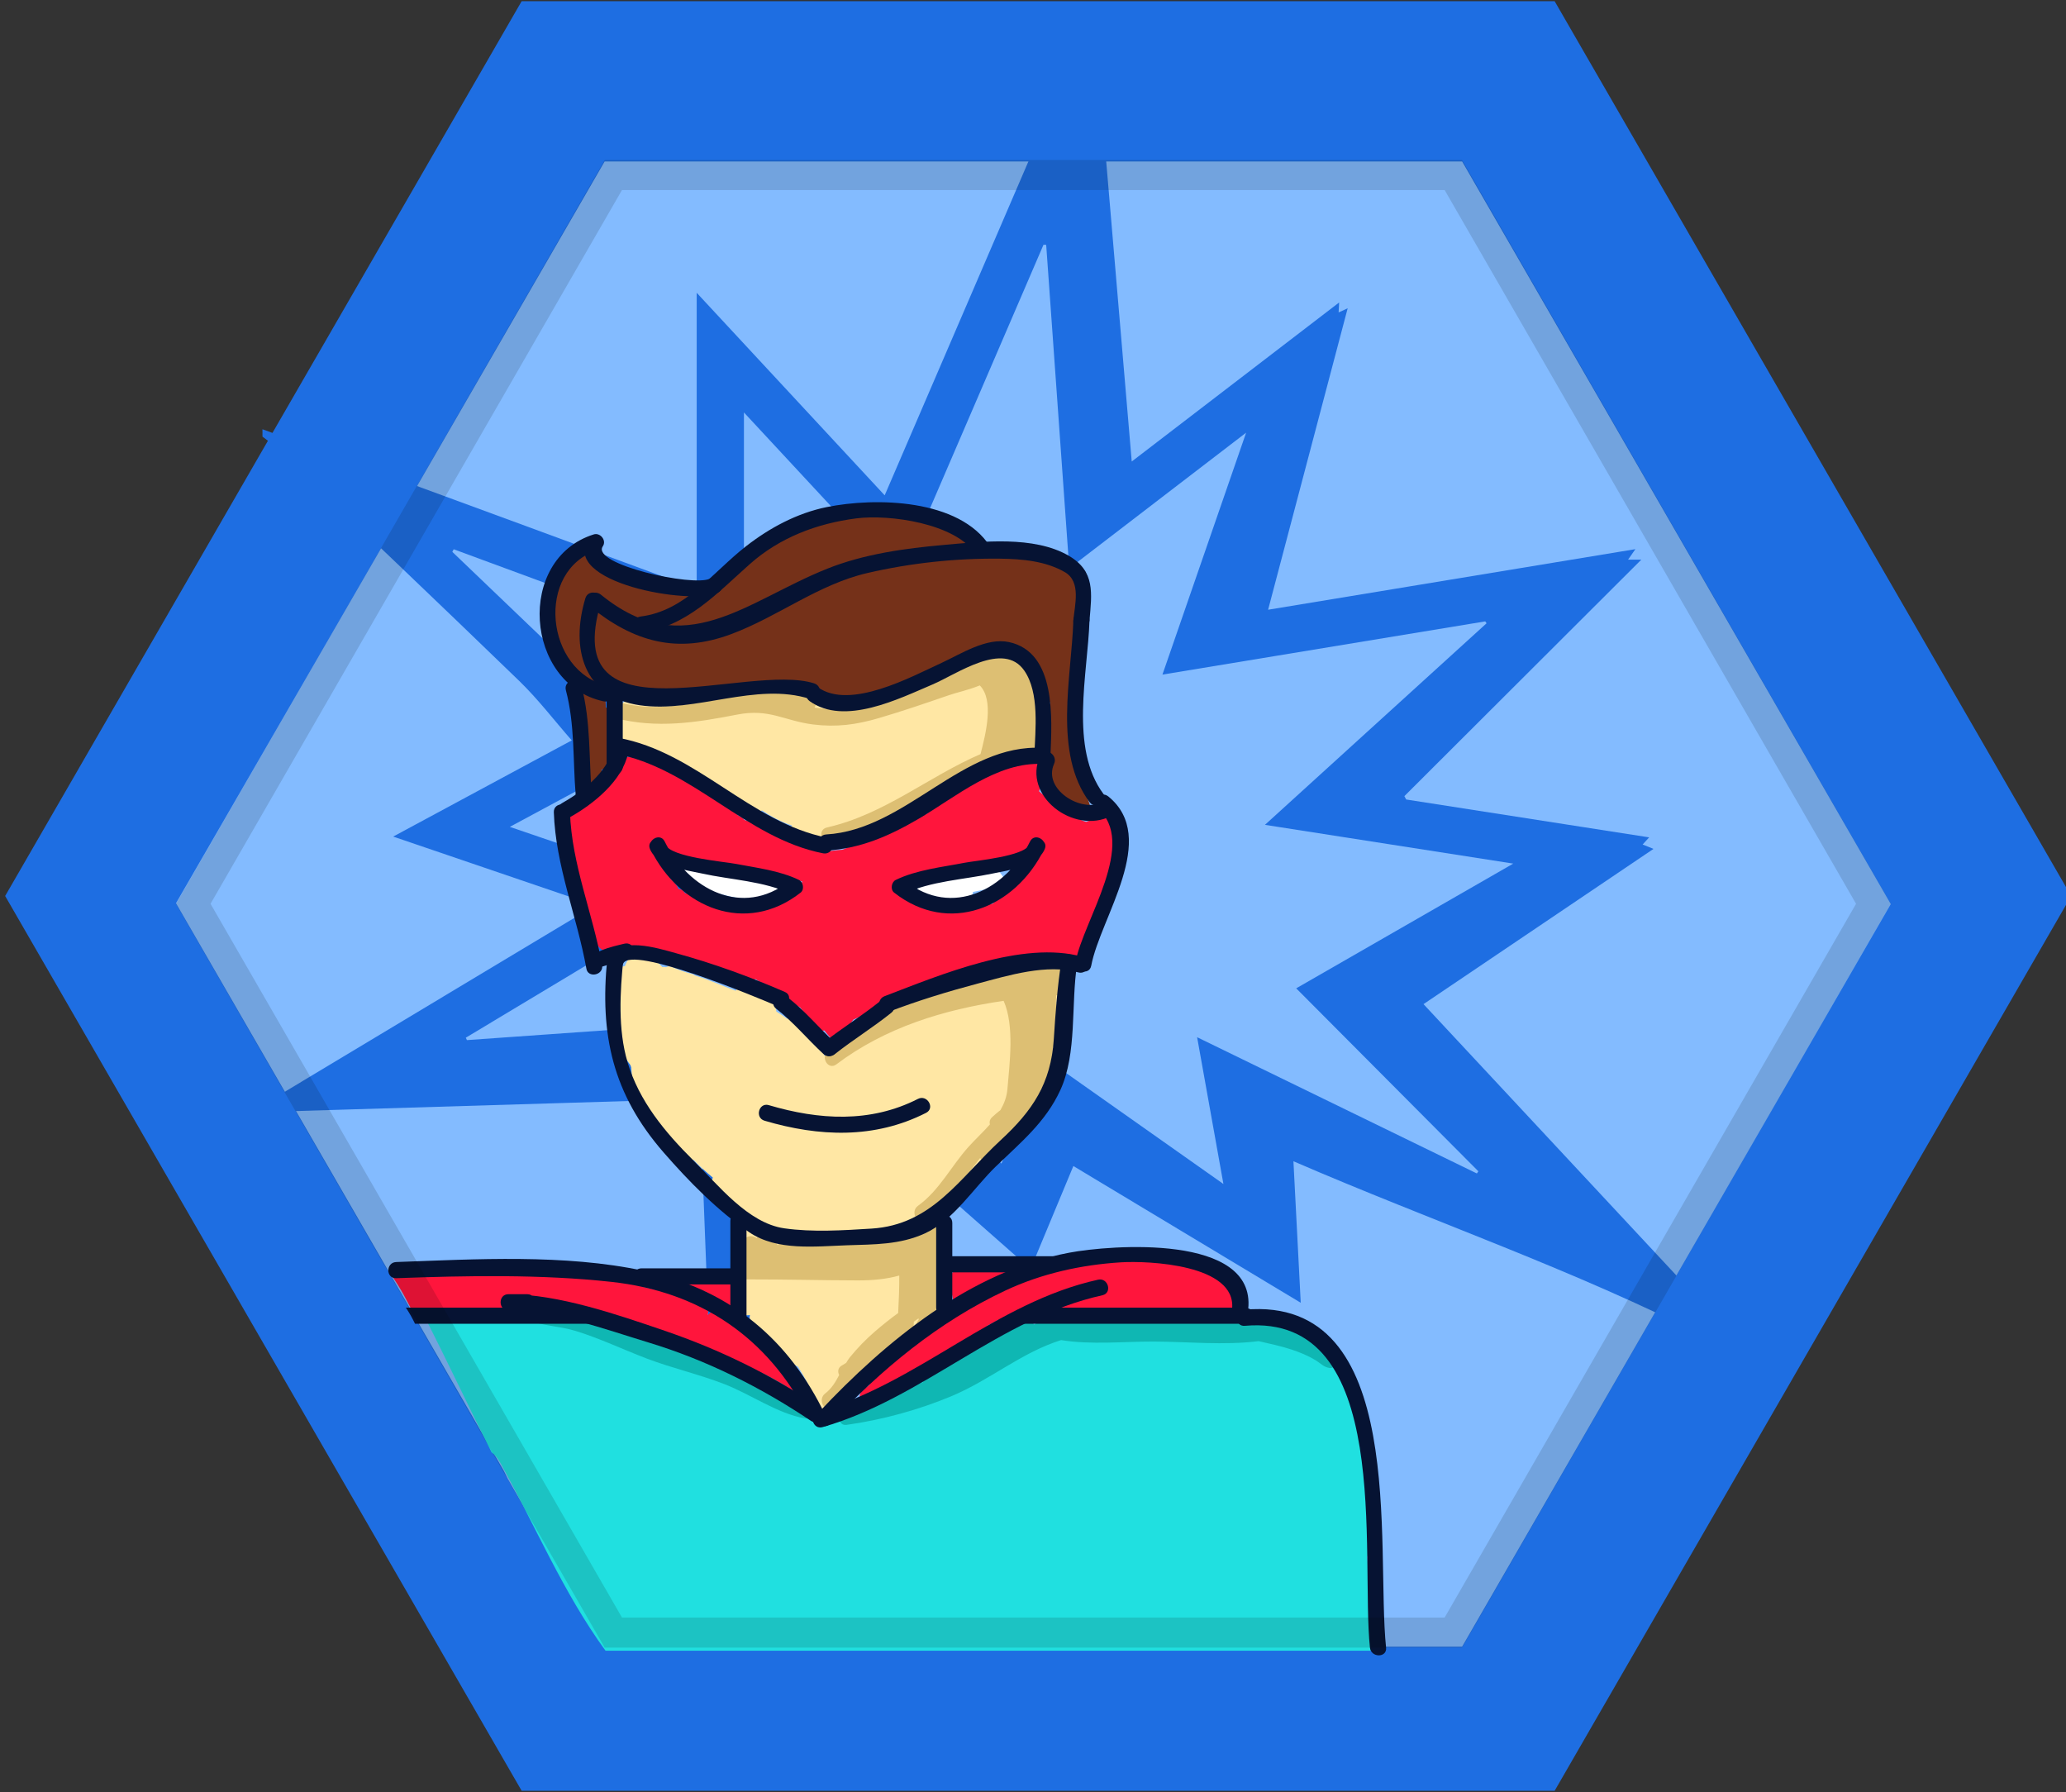 <svg enable-background="new 0 0 128 111" height="111" viewBox="0 0 128 111" width="128" xmlns="http://www.w3.org/2000/svg"><rect x="0" y="0" width="128" height="111" fill="#333333" stroke="none"/><path d="m32.319 110.926-32-55.426 32-55.425h64l32 55.425-32 55.426z" fill="#1e6ee2"/><path d="m117.144 56-26.558 46h-53.125l-6.02-10.428-.119-.245-.06-.123-.06-.117-20.298-35.138 26.557-45.949h53.125z" fill="#83bbff"/><path clip-rule="evenodd" d="m16.26 26.588c5.477 2.013 10.955 4.024 16.432 6.038 3.238 1.191 6.475 2.387 9.713 3.579.234.086.474.159.759.255 0-6.084 0-12.116 0-18.324 3.902 4.203 7.735 8.333 11.647 12.547 3.99-9.267 7.938-18.439 11.971-27.806.086.409.131.627.2.963.268-.71.495-1.315.723-1.921.048.002.097.003.144.007.752 8.838 1.505 17.676 2.268 26.661 4.32-3.311 8.543-6.55 12.85-9.851-.013.245-.021.397-.032.618.164-.077.302-.141.561-.26-1.649 6.247-3.271 12.391-4.93 18.675 7.621-1.257 15.123-2.494 22.756-3.753-.189.268-.303.432-.455.651h.821c-4.938 4.927-9.808 9.788-14.679 14.648.038.07.076.139.111.208 4.983.776 9.966 1.554 15.054 2.346-.17.185-.272.297-.403.441.191.077.388.158.672.273-4.766 3.216-9.47 6.39-14.249 9.616 6.456 6.928 12.879 13.813 19.298 20.701-.022.037-.042.075-.065.112-.569-.2-1.139-.404-1.769-.629.061.192.093.3.156.5-8.297-4.238-17.044-7.215-25.679-10.952.153 2.975.299 5.79.453 8.766-4.747-2.854-9.392-5.647-14.087-8.47-.879 2.112-1.735 4.166-2.652 6.374-2.511-2.211-4.938-4.348-7.408-6.526-3.875 4.781-7.721 9.533-11.69 14.435-.063-.657-.109-1.125-.165-1.697-.19.209-.327.358-.563.619-.225-5.841-.445-11.543-.669-17.365-8.938.269-17.833.54-26.729.807-.014-.042-.027-.087-.041-.13.224-.138.448-.278.687-.428-.097-.074-.187-.146-.338-.262 6.618-3.973 13.207-7.928 19.937-11.97-4.198-1.43-8.262-2.816-12.51-4.264 3.886-2.093 7.638-4.114 11.063-5.958-1.072-1.222-2.079-2.545-3.261-3.69-5.078-4.916-10.204-9.781-15.316-14.661-.18-.172-.389-.311-.584-.466-.002-.151-.002-.304-.002-.457zm48.589 39.031c3.631 2.56 7.217 5.09 10.949 7.721-.558-3.117-1.079-6.031-1.63-9.092 5.869 2.858 11.601 5.649 17.332 8.44.028-.046.061-.09.092-.135-3.744-3.76-7.489-7.52-11.285-11.333 4.514-2.592 8.903-5.116 13.447-7.726-5.196-.813-10.204-1.593-15.384-2.401 4.677-4.252 9.204-8.37 13.732-12.486-.027-.039-.057-.077-.082-.117-6.622 1.092-13.244 2.183-20 3.296 1.742-5.036 3.431-9.913 5.184-14.985-3.724 2.858-7.279 5.583-10.957 8.403-.482-6.785-.956-13.412-1.43-20.038-.055-.002-.112-.004-.167-.005-2.967 6.887-5.932 13.773-8.935 20.75-3.234-3.483-6.399-6.89-9.624-10.363v15.105c-6.043-2.228-12.013-4.428-17.982-6.63-.028.054-.057.107-.086.161 4.208 4.027 8.416 8.055 12.674 12.131-3.083 1.661-6.043 3.253-9.111 4.904 4.082 1.394 8.02 2.738 12.123 4.139-5.062 3.04-9.956 5.978-14.85 8.92.023.05.045.099.069.149 5.687-.402 11.375-.804 17.136-1.213.168 4.381.333 8.668.498 12.954.061.008.122.015.183.021 2.661-4.011 5.321-8.023 8.02-12.094 2.442 2.678 4.828 5.296 7.278 7.98.956-2.197 1.862-4.284 2.806-6.456z" fill="#1e6ee2" fill-rule="evenodd"/><path d="m65.805 59.58c-.445.148-.886.289-1.324.429-.234.037-.378.085-.755.24-.059.019-.118.037-.177.056-.909.142-1.803.332-2.678.615-.098-.059-.226-.077-.379-.027-.592.194-1.166.387-1.721.621-.01.003-.019.001-.029.004-.165.052-.321.114-.481.172-.128-.063-.283-.079-.451.004-.271.134-.556.23-.843.323-.013.002-.024-.002-.038.001-.408.08-.7.185-.974.373-.356.126-.71.269-1.058.435-.011.003-.02.001-.031.005-1.443.464-2.776 1.437-3.809 2.572.008-.091-.002-.185-.064-.279-.478-.736-1.106-1.275-1.703-1.914-.149-.16-.348-.174-.518-.105-.216-.156-.44-.307-.674-.449-.001-.083-.018-.165-.053-.241.001-.182-.094-.355-.31-.438-.031-.035-.065-.069-.109-.095-.659-.388-.789-.443-1.495-.738-.234-.098-.443.031-.551.224-.84-.306-1.658-.683-2.518-.94-.049-.04-.108-.074-.181-.096-.43-.108-.846-.254-1.25-.438-.142-.057-.266-.04-.365.018-.078-.021-.155-.02-.233-.011-.278-.277-.559-.626-.908-.831-.196-.119-.396-.07-.542-.07h-.021c-.151 0-.298.127-.396.284-.108.028-.211.092-.286.214-.071.115-.123.229-.164.344-.208.013-.394.141-.404.393-.032.751-.093 1.444-.125 2.195-.002.056.01.076.022.123-.108 1.223.002 2.35.848 3.423.017.048.031.09.048.138.016.277.044.555.08.836 0 .018.002.032.001.051.001 0 .003 0 .004-.001.006.045.007.089.014.134.014.104.063.176.124.234-.029.145-.001.3.13.424.155.146.28.314.418.474.413 1.367 1.439 2.544 2.395 3.589.207.226.51.163.698-.014.372.398.79.769 1.196 1.103-.082.166-.071.369.106.536.147.138.28.247.414.355.412.61 1.046 1.41 1.719 1.99-.179.012-.341.117-.387.355-.305 1.607-.231 3.19-.206 4.82.006.36.338.54.651.454-.041.153-.018.324.12.462.099.099.205.188.305.283.01.1.046.198.132.279.037.034.08.059.117.092.524.392.989.838 1.432 1.318.234.253.52.625.866.758.48.745.867 1.518 1.207 2.424.169.452.814.5.964 0 .066-.221.153-.424.239-.628.146.051.31.021.445-.151.22-.28.462-.542.641-.852.026-.045.034-.089.045-.132 1.654-.978 3.217-2.078 4.439-3.579.072-.089.102-.188.113-.289.141-.058.246-.181.269-.363.116-.079.2-.204.202-.389.012-1.668.935-3.273.505-4.928-.002-.107-.004-.215-.005-.322-.008-.582-.817-.634-.969-.165-.008.014-.019.022-.025.038-.03.069-.057.138-.084.207-.046-.024-.095-.041-.146-.053.11-.12.224-.234.328-.361.12-.146.137-.358.081-.539.051-.049.102-.098.154-.145.143.037.304.014.453-.129.253-.241.491-.497.722-.761.833-.8 1.78-1.469 2.634-2.25.243.042.519-.097.574-.351.026-.121.04-.216.053-.313.268-.281.554-.551.831-.827.186-.014.365-.118.44-.344.023-.084.065-.158.093-.239.304-.37.551-.777.681-1.259.066-.142.13-.283.194-.425.128-.19.265-.38.42-.583.126-.164.101-.346.004-.491.214-.636.355-1.294.37-1.998.115-.688.227-1.373.257-2.075.006-.129-.04-.231-.11-.311.142-.065.284-.13.425-.195.406-.189.262-.857-.146-.921-.009-.092-.037-.179-.087-.253.142-.051.283-.098.426-.15.595-.221.352-1.17-.266-.964z" fill="#ffe7a4"/><path d="m63.841 42.567c.068-.08.134-.186.14-.317.077-1.753-1.965-1.943-3.284-1.215-.966.082-1.838.421-2.555 1.111-.041.04-.047.092-.07.14-.834.236-1.608.617-2.359 1.059-.227.103-.457.197-.683.301-.066.007-.133.007-.198.016-.045-.017-.091-.034-.143-.038-.667-.054-1.317-.015-1.965.049-.029-.011-.055-.025-.09-.031-.801-.12-1.604-.203-2.409-.286-.044-.035-.092-.068-.154-.089-.401-.137-.555-.184-.783-.215-.064-.031-.138-.052-.225-.052h-.099c-.532-.104-1.067-.182-1.625-.264-.111-.033-.219-.058-.331-.093-.289-.087-.49.076-.568.292-.556-.047-1.068.097-1.537.415-.02.002-.041.002-.061.004-1.222-.407-2.446-.121-3.724.195-.126.031-.208-.414-.265.151-.646-.139-1.299-.236-1.978-.263-.258-.01-.443.21-.487.443-.052.1-.072.216-.056.327-.087.153-.038.347.156.473-.254.023-.488.123-.488.383v.437c0 .366.448.586.743.461.039.06.104.116.176.158 1.01.577 2.025.993 3.127 1.363.084.028.167.028.243.009 1.054 1.212 3.576 2.129 4.52 2.69.148.071.29.069.41.023.57.379 1.17.711 1.852.931-.229.298-.107.792.366.802.752.015 1.502-.111 2.241-.332.066.237.275.419.579.314 2.419-.832 5-1.903 6.676-3.875.925-.233 1.788-.602 2.601-1.091.562-.269 1.172-.553 1.221-.451.179.376.488.285.684.002.286.116.561-.033.561-.441v-.563c0-.01.152-.017.151-.026-.005-.275.048-.561.003-.829.12-.753.182-1.491-.313-2.078z" fill="#ffe7a4"/><path d="m65.805 59.768c-2.352.484-4.675.643-7 1.289-1.315.366-2.955.542-3.971 1.527-.154.149-.171.325-.119.479-1.19.546-2.335 1.199-3.405 2.005-.508.383-.011 1.252.505.863 3.042-2.291 6.654-3.393 10.365-3.936.683 1.541.368 3.883.237 5.452-.041.493-.207.92-.433 1.313-.172.137-.348.28-.525.448-.145.138-.168.299-.13.444-.418.472-.892.909-1.307 1.368-1.083 1.195-1.814 2.711-3.149 3.672-.518.373-.02 1.241.505.863 1.385-.997 2.308-2.506 3.351-3.828.125.291.518.478.813.188.971-.956 1.441-2.271 2.375-3.25.092-.097.125-.203.131-.309.183-.282.339-.583.46-.898.473-.757.668-1.665.73-2.604.135-.076.24-.216.263-.418.104-.934-.132-1.846-.064-2.782.105-.008.21-.023.314-.03.452-.029.645-.624.344-.879.031-.021.063-.043.096-.064.477-.319.173-1.029-.386-.913z" fill="#ddbf73"/><path d="m64.253 44.058c.206-.631.277-1.304.041-1.94-.101-.272-.354-.377-.577-.337.005-.077.003-.156-.025-.236-.216-.609-.584-.631-1.147-.775-.066-.041-.144-.07-.232-.082-.149-.019-.252-.026-.349-.026-.757-.078-1.518.166-2.265.474-.063-.01-.132-.01-.206.008-.721.173-1.394.402-1.971.878-.159.131-.185.306-.134.463-1.063.36-2.131.714-3.208 1.033-1.322.391-2.45.507-3.718.312.039-.052.067-.117.083-.197.133-.68-.358-.807-.901-.831-.844-.186-1.641-.556-2.519-.552-.728.003-1.397.557-2.07.768-.16.05-.258.154-.308.275-2.126.301-4.046.812-6.364.225-.625-.159-.891.806-.266.964 2.585.656 4.981.284 7.558-.219 1.997-.39 2.906.387 4.7.612 1.447.182 2.682.014 4.07-.393 1.46-.428 2.903-.923 4.341-1.418.485-.167 1.258-.336 1.917-.607.896.907.376 2.983.045 4.254-3.222 1.392-5.976 3.746-9.506 4.542-.629.142-.362 1.051.266.909 3.522-.793 6.267-3.088 9.464-4.459.226.079.49.013.6-.246.758-.29 1.543-.524 2.374-.667.422-.072.446-.473.206-.674.09-.08.152-.201.162-.366.008-.292.044-.582.107-.867.039-.212-.052-.396-.192-.51.008-.105.018-.21.024-.315z" fill="#ddbf73"/><path d="m58.247 79.912c.028-.766-.052-1.55-.059-2.287-.001-.071-.018-.132-.04-.188.099-.12.199-.235.291-.373.214-.32.032-.623-.223-.706.008-.016.02-.027.028-.044.294-.572-.569-1.078-.863-.504-.122.237-.259.445-.408.633-.114.05-.229.099-.343.151-.059-.179-.202-.314-.442-.282-.606.08-1.184.225-1.756.391-.302.012-.595.063-.939.189-.015.006-.021.02-.035.026-1.053.031-2.103.079-3.153.224-.064.009-.119.031-.166.063-.48-.061-.958-.141-1.443-.25-.229-.052-.405.036-.51.177-.078-.098-.155-.196-.203-.327-.146-.401-.568-.429-.806-.221-.11.002-.216.031-.304.105-.267-.201-.729-.155-.791.24-.079.502-.134 1.001-.096 1.509.002.022.012.043.016.064v.747c3 0 4.844.059 7.148.063.924.002 1.78-.081 2.565-.302.005.774-.027 1.548-.069 2.322-.497.361-.977.747-1.443 1.148-.565.486-1.083 1.024-1.555 1.602-.086.105-.152.224-.224.338-.082.045-.153.105-.238.146-.276.134-.302.397-.194.608-.226.426-.467.838-.868 1.142-.507.384-.01 1.253.505.863.728-.551 1.147-1.338 1.622-2.095.847-.558 1.559-1.295 2.383-1.887.217.357.907.272.93-.263.015-.354.035-.708.054-1.062.098-.065.187-.144.286-.207.005.021.009.041.018.061-.008.014-.014.029-.024.042-.403.495.3 1.207.707.707.391-.479.519-.999.533-1.537.081-.043.159-.094.241-.135.441-.22.243-.776-.132-.891z" fill="#ddbf73"/><path d="m69.125 52c-.021-.239-.063-.374-.174-.536.012-.064.025-.119.043-.149.234-.393-.147-.827-.564-.734-.391.087-.768.198-1.14.327-.245-.065-.471-.169-.663-.339-.089-.063-.182-.083-.272-.078-.719-.425-1.35-.939-1.983-1.478.128-.287.206-.579.254-.951.003-.021-.003-.04-.004-.061.229-.327.078-.809-.371-.814-.142-.001-.288.011-.432.016-.148-.088-.339-.104-.508-.01-.038.021-.076.04-.113.06-.532.066-1.055.196-1.535.417-.557.207-1.067.52-1.456.936-.148.072-.298.144-.45.215-.89.379-1.716.946-2.318 1.573-1.009.375-1.986.813-2.93 1.323-.773.3-1.544.606-2.313.918-.436.022-.872.098-1.307.161-.053-.107-.155-.19-.318-.216-.498-.08-.97-.189-1.435-.32-.884-.64-1.924-1.153-3.016-1.468-.042-.06-.097-.116-.18-.161-.091-.041-.166-.105-.252-.152-.36-.525-.746-.847-1.373-1.16-.1-.05-.201-.062-.296-.051-.208-.189-.433-.365-.704-.512-.096-.052-.196-.063-.292-.054-.522-.379-1.071-.722-1.68-.98-.159-.087-.324-.168-.486-.25-.119-.07-.232-.15-.354-.215-.072-.039-.142-.059-.209-.064-.22-.105-.44-.209-.666-.311-.173-.078-.373-.079-.525.016-.014.004-.029.004-.043.009-.144-.046-.299-.038-.418.051-.073.036-.142.086-.197.166-.65.937-1.443 1.657-2.234 2.461-.055.056-.088.117-.11.181-.281.221-.559.446-.827.694-.091.084-.13.183-.141.283-.114.083-.195.211-.193.383-.01.439.01.876.063 1.313.007.08.035.15.073.213-.002.013-.009.023-.011.037-.191 1.797.392 4.728 1.873 5.869.048.037.096.054.143.069.103.146.246.244.421.232.067.041.119.072.212.079.039.015.066.029.105.045.157.058.284.034.385-.034 1.144.016 2.284.06 3.426.114.035.002.062-.011.094-.016.519.336 1.068.526 1.638.643.946.648 2.075.765 3.196.98.099.019.183.008.261-.016.281.185.564.36.863.508.039.025.075.054.125.07.029.01.058.018.086.026.138.058.283.104.434.143-.008.092.004.189.056.288.07.135.16.243.266.352.115.118.31.163.479.126.149.079.298.157.447.235.312.405.624.811.933 1.215.163.214.38.266.563.211.109.134.22.271.327.398.188.223.497.177.687.004.173-.021.334-.126.398-.349.079-.271.216-.51.389-.727.68-.288 1.358-.62 1.811-1.184.61-.289 1.225-.567 1.835-.855 1.881-.105 3.72-.934 5.521-1.71.155-.058.313-.109.467-.17.124.13.31.213.502.184.125-.019.238-.064.359-.094.618.027 1.241-.019 1.866-.104.293.013.587.029.88.05.204.06.433.072.7.04.427-.052.567-.46.419-.739.023-.039.049-.077.063-.128.246-.838.691-1.585.95-2.417.201-.053.376-.212.38-.466.006-.374.018-.748.029-1.122.156-.632.455-1.29.385-1.92-.008-.074-.023-.136-.041-.195.083-.085.139-.195.127-.324zm-19.807 3.123c-.044.074-.062.145-.068.215-.462.243-.896.54-1.323.849-1.005-.057-2 .002-2.998.071-.22-.209-.512-.353-.921-.49-.131-.044-.253-.02-.357.04-.095-.043-.19-.087-.286-.131-.071-.078-.152-.165-.261-.281-.165-.176-.441-.172-.635-.054-.012-.011-.024-.022-.037-.033-.027-.034-.05-.068-.078-.102-.089-.106-.199-.135-.31-.136-.102-.238-.265-.444-.486-.622.02-.106.007-.219-.063-.328-.071-.324-.141-.649-.212-.973.067-.088.146-.151.224-.218.071-.005.147-.013.224-.021.089.129.225.225.395.214.126-.008.242-.034.364-.05 1.539.218 3.057.544 4.582.836.571.186 1.095.298 1.531.266.369.15.737.305 1.113.439-.137.193-.321.38-.398.509zm13.743-.604c-.206-.051-.475.039-.555.229-.099.235-.164.399-.225.601-.332.197-.415.266-.759.611-.005.005-.007.012-.012.018-.543.078-1.08.186-1.603.34-.587-.051-1.159-.028-1.726.045-.057-.066-.129-.124-.236-.156l-.88-.387c-.184-.083-.354-.054-.489.027-.111-.023-.22-.039-.33-.052-.18-.177-.346-.367-.518-.584-.047-.06-.102-.1-.158-.125-.008-.031-.019-.06-.026-.091-.014-.066-.041-.121-.075-.168.59-.213 1.186-.479 1.771-.783 1.492.016 2.917-.35 4.34-.77.161-.033.322-.063.484-.092.09.115.218.199.374.195.497-.01 1.005-.1 1.496-.245-.281.471-.558.94-.873 1.387z" fill="#ff153c"/><path d="m76.236 80.154c-.061-.778-.757-1.151-1.49-1.33-1.453-1.639-6.048-.916-7.629-.557-.009.002-.016.008-.023.011-1.344-.027-2.967.032-3.908.772-.288-.887-1.631-.73-2.381-.471-.036.013-.061.032-.091.049-.173-.167-.428-.012-.613.172-.04-.094-.098-.178-.192-.225-.503-.252-.828.092-1.063.5-.06.041-.103.1-.096.205.001.016.006.032.008.049-.007.084.006.166.04.24.073.297.204.604.251.946-.109.313-.176.586-.174.913.001.137.051.218.126.3-.322.126-.652.21-1.001.222-.271.009-.421.186-.464.393-.532.166-.812.361-1.093.846-.017.029-.014.064-.024.098-.207.158-.416.314-.619.481-.136.111-.267.323-.398.564-.754.325-1.369.722-1.539 1.457-.125.091-.241.19-.367.278-.527.366-.075 1.283.505.988.108-.051.202-.055.305-.055h.007c.656 0 1.005-.438 1.314-.946.137.025.285-.067.414-.2.258-.266.536-.537.814-.777.123.048.262.03.397-.066 1.232-.882 2.652-1.442 3.789-2.461.125-.112.157-.274.13-.426.231-.143.452-.205.665-.371.081.088.197.247.352.247h.188c.019 0 .03-.106.048-.108.476-.027.918-.211 1.336-.418 4.03.185 8.172.036 12.178-.138.286-.013.481-.23.5-.512.017-.271-.072-.49-.202-.67z" fill="#ff153c"/><path d="m47.806 84.097c.027-.176-.036-.359-.241-.466-.176-.092-.346-.188-.517-.283.137-.213.128-.502-.17-.654-.556-.25-1.066-.556-1.574-.873.008-.542-.174-1.582.199-1.836.454-.311.184-1.064-.385-.904-1.131.319-2.669-.385-3.596.566-.139.143-.159.298-.12.436-.483-.134-.975-.248-1.476-.352.015-.266-.18-.576-.489-.605-.657-.062-1.669-.217-2.504-.074-1.123-.229-2.241-.372-3.308-.363-.127.001-.224.045-.301.106-.611-.006-1.222.022-1.823.112-.041-.012-.078-.028-.126-.031-.322-.021-.644.073-.964.063-.05-.016-.1.061-.161.061h-.19c-.082 0-.187-.212-.31-.219-.878-.05-1.704-.033-2.53.133-.594.009-1.188-.003-1.783-.016-.15-.003-.261.037-.341.115-.038-.037-.081-.074-.118-.111-.249-.229-.578-.154-.743.063.582.818 1.04 1.704 1.479 2.601 2.815-.686 6.137-.17 8.998-.198.99-.01 1.964-.027 2.936.008-.116.223-.055.548.185.666.976.479 2.036.48 3.092.542.01.017.02.033.03.05.028.162.193.313.349.35 1.229.288 2.415.709 3.628 1.053.345.208.69.413 1.065.584.154.07.343.12.543.167.693.499 1.264 1.106 2.082 1.458.413.178.816-.107.734-.564-.163-.924-.798-1.318-1.55-1.585zm-3.933-2.659c-.007-.002-.014-.004-.021-.006.064-.208.01-.444-.224-.552-.482-.221-.968-.399-1.457-.561.019-.016.04-.022.058-.041.325-.333 1.03-.278 1.452-.278h.026c.001 0-.004.104-.001.121.069.395.214.782.364 1.166-.077.033-.144.087-.197.151z" fill="#ff153c"/><path d="m84.919 98.411c-.048-.383-.09-.767-.134-1.15-.005-.06-.001-.114-.01-.176-.031-.216-.052-.434-.08-.649.178-.311.294-.674.306-1.103.028-1.064-.046-2.106-.107-3.17-.011-.185-.052-.354-.105-.518-.016-1.879-.456-3.776-1.288-5.401.004-.36-.064-.724-.235-1.062-.431-.854-.925-1.598-1.821-2.022-.448-.212-.909-.372-1.366-.556-1.124-.61-2.433-.943-3.927-.866-2.713.14-5.222-.037-7.923-.149-1.394-.058-2.985-.205-4.162.44-.483-.135-1.009-.112-1.528.142-3.245 1.587-6.198 3.527-9.243 5.455-.059.037-.118.067-.177.103-.927.101-1.844.273-2.791.277-.201-.233-.455-.447-.789-.62-.116-.056-.222-.129-.337-.187-.297-.211-.586-.396-.91-.563-.261-.419-.634-.78-1.133-1.02-1.335-.642-2.531-1.067-3.943-1.314-.607-.3-1.224-.576-1.861-.807-.25-.102-.496-.145-.736-.161-.438-.177-.88-.342-1.316-.522-.424-.176-.82-.233-1.185-.211-3.805-1.135-7.896-1.754-11.813-1.04 1.423 2.781 2.742 5.614 4.155 8.399.195.153.373.353.519.614 2.167 3.892 3.912 8.078 6.537 11.676h47.41c.239-.547.207-1.074.025-1.591.299-.739.293-1.577-.032-2.248z" fill="#20e0e0"/><path d="m62.256 54.704c.021-.006.042-.01.062-.018-.294-.77-.721-1.033-1.279-.79-.215.059-.432.111-.65.159-.363.084-.724.142-1.095.172-.622.049-1.264.063-1.816.388-.009.005-.014.013-.022.019-.074.001-.147.005-.221.006-.49.005-.532.716-.077.833.054.014.109.02.164.032.092.113.225.194.408.197.275.005.55-.02.824-.041.416.019.834.017 1.256.02.297.002.445-.2.473-.432.674-.124 1.339-.299 1.98-.54-.003-.001-.005-.002-.007-.005z" fill="#fff"/><path d="m48.214 54.7c-1.889-.247-3.518-.664-5.323-1.281-.224-.076-.417-.039-.57.053-.495.092-.686.895-.142 1.126.111.047.222.094.333.142.131.056.264.066.388.045 1.75.659 3.622 1.31 5.442.605.364-.14.206-.646-.128-.69z" fill="#fff"/><path d="m67.499 49.783c-.166-.499-.363-.942-.637-1.325-.051-.393-.153-.764-.313-1.183-.035-.092-.055-.18-.082-.27.003-.011.001-.026.005-.036.098-.238.008-.446-.146-.568-.006-.039-.014-.078-.019-.116.104-.67.15-1.339.147-2.011.041-.086.067-.182.049-.296-.009-.053-.022-.104-.032-.157l.007-.002c-.011-.058-.024-.115-.035-.172-.015-.637-.037-1.276-.031-1.921.065-.068.12-.151.146-.266.185-.844.34-1.698.528-2.543.224-.505.384-1.033.367-1.638-.006-.222-.136-.372-.306-.458-.021-.191-.05-.382-.1-.574.301-.267.411-.74.009-1.025-.676-.479-1.517-.762-2.409-.901-.46-.275-.98-.353-1.554-.103-.098.001-.194.003-.292.007-.795-.228-1.673-.269-2.557-.235-.008-.171-.094-.343-.286-.485-.594-.438-.75-.539-1.414-.853-.152-.072-.289-.08-.414-.061-1.034-.374-2.096-.54-3.201-.646-.683-.224-1.425-.252-2.171-.17-.049-.003-.096-.006-.146-.01-.158-.012-.284.027-.394.083-.739.129-1.464.342-2.115.553-.094.03-.187.081-.271.144-.408.072-.842.247-1.273.487-.18.082-.364.155-.533.252-.099.057-.171.142-.229.234-.618.45-1.175.979-1.567 1.451-.982.527-1.99 1.161-2.519 2.034-.113-.078-.246-.135-.411-.15-.015-.001-.03-.001-.044-.003-1.308-.66-2.963-1.1-4.422-.979-.393-.199-.8-.375-1.226-.509-.132-.042-.25-.044-.359-.027-.134-.185-.272-.352-.429-.461-.059-.519-.86-.8-1.202-.373-.944 1.179-1.741 2.716-1.295 4.019-.202.197-.294.508-.125.846.309.619.67 1.146 1.089 1.646.148.252.317.492.507.722.063.372.128.743.194 1.115-.204 1.026.035 2.043.092 3.152.002.043.02.075.028.114-.127.604-.228 1.213-.315 1.772-.084.537.413 1.067.96.76.207-.116.327-.237.449-.44.115-.191.12-.375.06-.532.337-.057.667-.36.665-.76-.005-.881-.044-1.758-.078-2.639-.009-.24-.142-.384-.314-.45-.019-.549-.049-1.088-.128-1.639-.001-.008-.006-.015-.007-.023.043-.056.077-.119.101-.185.17.096.353.176.542.246.003.002.006.002.009.005.034.077.07.153.134.215.197.199.402.39.616.572.213.191.549.178.805.04.072.018.138.043.223.04 1.114-.057 2.196-.097 3.3-.097h.054c.283 0 .565-.089.852-.079.109.004.203-.061.285-.1.108-.008.217-.039.325-.048.095.026.193.031.295.023.61-.035 1.216-.103 1.821-.193.239-.03.394-.178.485-.36.106.006.219.016.322.019.15.004.267-.049.367-.122.445.044.892.074 1.34.097.393.072.78.148 1.16.23.084.179.243.325.503.369.02.003.037.004.057.007.076.16.219.292.458.346.604.136.796.158 1.424.164.205.002.362-.095.474-.231.093.009.18.02.277.028.294.024.512-.108.651-.298 1.537-.246 3.249-.802 4.45-1.838.106.017.224.029.38.037.218.011.377-.094.479-.245.406-.009.824-.037 1.263-.061.31-.017.516-.189.632-.405.589.024 1.182.021 1.7-.184.323.314.589.704.789 1.22.262.676.508 1.302.879 1.931.053.089.124.153.203.204-.018.49-.037.979-.054 1.47-.037.218-.079.435-.11.655-.031.225-.014.446.021.666-.029.418-.036 1.027-.016 1.458 0 .014-.001.136-.002.201-.057.131-.099.279-.004.438.426.715.392.688.998 1.249.092.084.189.125.304.133.07.156.132.304.19.438.311.712 1.361.299 1.117-.436z" fill="#753119"/><path d="m81.723 83.008c-.499-.271-1.058-.471-1.602-.628-.122-.035-.25-.072-.381-.109-.041-.097-.106-.182-.229-.216-2.205-.617-4.63-.33-6.904-.324-1.151.003-2.38-.074-3.607-.097-.027-.071-.074-.133-.141-.174-.488-.302-1.097-.181-1.655-.004-.152-.139-.358-.223-.616-.181-.89.144-1.729.42-2.535.775-.063-.194-.253-.349-.487-.285-2.353.639-4.15 2.353-6.221 3.528-.142.08-.171.209-.15.328-1.639.589-3.316 1.033-4.923 1.807-.411.197-.337.905.182.832 2.22-.312 4.474-.928 6.538-1.797 2.376-1.001 4.3-2.688 6.748-3.454 1.861.3 3.873.087 5.729.091 2.101.006 4.381.245 6.511-.026.688.161 1.384.303 2.056.527.502.168 1.009.374 1.463.65.328.199.498.431.894.489.183.027.619-.23.516-.467-.325-.748-.532-.912-1.186-1.265z" fill="#0fb7b3"/><path d="m50.322 87.088c-2.232-2.035-5.552-3.137-8.437-3.908-2.3-.615-7.11-3.552-9.338-1.715-.111.092-.026.24.078.282.956.382 2.025.387 3.023.691 1.502.457 2.937 1.149 4.403 1.707 1.581.603 3.242.976 4.826 1.59 1.677.65 3.229 1.805 5.011 2.129.426.077.794-.449.434-.776z" fill="#0fb7b3"/><g fill="#061333"><path d="m37.625 59.375c-.48 4.731.342 8.394 3.484 12.004 1.546 1.777 3.359 3.631 5.316 4.954 1.725 1.167 4.101.868 6.048.803 1.682-.057 3.285-.027 4.839-.74 1.771-.811 3.02-2.819 4.376-4.132 1.549-1.499 3.093-2.749 4.009-4.748 1.048-2.287.647-5.339 1.035-7.777.1-.631-.863-.901-.965-.266-.259 1.628-.372 3.259-.479 4.903-.179 2.74-1.327 4.435-3.276 6.235-2.577 2.381-4.256 5.259-8.02 5.492-1.758.109-3.655.233-5.403-.018-2.247-.322-4.088-2.677-5.621-4.196-1.766-1.752-3.375-3.681-4.09-6.1-.601-2.037-.466-4.328-.254-6.415.066-.641-.935-.634-.999.001z"/><path d="m51.729 65.291c1.135-.896 2.372-1.656 3.5-2.563.503-.404-.209-1.106-.707-.707-1.127.905-2.365 1.666-3.5 2.563-.506.399.207 1.103.707.707z"/><path d="m48.084 62.479c1.084.842 1.935 1.887 2.938 2.813.473.437 1.182-.269.707-.707-1.002-.926-1.853-1.971-2.938-2.813-.502-.391-1.216.311-.707.707z"/><path d="m55.07 62.67c1.804-.688 3.652-1.253 5.518-1.748 1.892-.502 4.27-1.236 6.217-.689.622.174.886-.791.266-.965-3.714-1.042-8.841 1.131-12.266 2.438-.597.227-.338 1.194.265.964z"/><path d="m48.627 61.443c-2.182-.946-4.434-1.767-6.728-2.394-1.108-.303-3.655-1.134-4.256.38-.238.6.729.857.964.266.475-1.196 8.526 2.182 9.516 2.611.585.255 1.095-.607.504-.863z"/><path d="m67.607 59.82c.568-3.005 4.228-7.907 1.059-10.486-.495-.403-1.207.3-.707.707 2.588 2.106-.835 6.972-1.316 9.514-.12.63.844.898.964.265z"/><path d="m68.369 49.185c-2.12-2.833-.974-7.465-.869-10.748.021-.645-.979-.643-1 0-.11 3.474-1.26 8.227 1.006 11.252.382.511 1.25.013.863-.504z"/><path d="m47.367 69.42c3.374.997 6.813 1.14 10.01-.488.575-.293.068-1.155-.505-.863-2.958 1.506-6.135 1.305-9.24.387-.619-.184-.882.781-.265.964z"/><path d="m40.318 52.627c1.794 3.632 5.908 5.314 9.285 2.664.245-.192.168-.655-.101-.785-1.203-.581-2.612-.745-3.91-.995-.732-.141-4.04-.412-4.361-1.191-.242-.588-1.209-.331-.964.266.456 1.108 2.221 1.298 3.226 1.522 1.77.393 3.855.465 5.503 1.261-.034-.262-.067-.523-.101-.785-2.901 2.276-6.248.509-7.715-2.461-.284-.579-1.146-.072-.862.504z"/><path d="m63.818 52.123c-1.467 2.971-4.814 4.738-7.715 2.461-.034.262-.067.523-.101.785 1.641-.792 3.738-.887 5.503-1.261 1.003-.213 2.773-.42 3.226-1.522.246-.596-.722-.854-.964-.266-.298.724-3.31.987-3.989 1.119-1.415.276-2.969.433-4.282 1.066-.269.13-.346.593-.101.785 3.377 2.65 7.491.969 9.285-2.664.286-.575-.576-1.082-.862-.503z"/><path d="m38.68 58.455c-.65.162-2.367.486-2.367 1.42.327-.044.655-.089.982-.133-.564-3.159-1.877-6.197-1.982-9.43-.021-.643-1.021-.645-1 0 .108 3.329 1.437 6.443 2.018 9.695.101.567.982.418.982-.133.538-.175 1.083-.327 1.633-.455.625-.155.36-1.119-.266-.964z"/><path d="m35.315 50.619c1.456-.818 3.25-2.254 3.604-3.986.129-.629-.835-.897-.964-.266-.302 1.477-1.912 2.695-3.146 3.389-.561.316-.057 1.18.506.863z"/><path d="m38.055 46.669c4.845.89 8.146 5.247 12.938 6.188.63.124.898-.84.266-.964-4.775-.938-8.086-5.297-12.938-6.188-.631-.115-.9.848-.266.964z"/><path d="m51.188 52.688c2.122-.122 3.904-.903 5.719-1.965 2.293-1.342 4.882-3.563 7.705-3.396-.044-.327-.089-.654-.133-.982.01-.004.02-.009.03-.014-.63-.097-.901.866-.266.964.179.028.324.059.502.014.569-.142.413-.95-.133-.982-5.002-.294-8.47 5.076-13.424 5.361-.642.037-.645 1.037 0 1z"/><path d="m64.443 46.81c-1.13 2.505 2.094 4.893 4.371 3.747.576-.29.07-1.152-.504-.863-1.337.672-3.713-.807-3.004-2.378.263-.584-.598-1.093-.863-.506z"/><path d="m50.445 42.331c-4.122-1.322-15.871 3.805-13.213-5.01.187-.619-.778-.881-.964-.266-.936 3.102-.125 6.126 3.378 6.632 3.443.498 7.191-1.464 10.534-.393.615.198.877-.768.265-.963z"/><path d="m36.521 37.541c2.739 2.231 5.45 2.99 8.814 1.726 2.899-1.089 5.354-3.066 8.412-3.774 2.68-.62 5.47-.919 8.22-.887 1.354.017 2.816.144 4.008.835 1.025.595.605 2.043.525 2.997-.055.643.946.638 1 0 .144-1.698.365-3.055-1.291-4.017-2.157-1.251-5.382-.875-7.73-.667-2.429.215-4.953.564-7.229 1.473-5.044 2.015-8.823 5.843-14.022 1.607-.495-.404-1.207.299-.707.707z"/><path d="m39.688 39.188c2.838-.358 4.709-2.418 6.752-4.233 1.867-1.659 4.156-2.526 6.612-2.845 2.025-.263 6.172.294 7.424 2.245.347.541 1.213.04.863-.505-1.903-2.965-7.112-3.05-10.117-2.44-1.834.372-3.528 1.281-4.99 2.417-2.078 1.614-3.752 4.01-6.545 4.362-.63.078-.638 1.079.001.999z"/><path d="m38.583 47.479c0-1.535 0-3.069 0-4.604 0-.645-1-.645-1 0v4.604c0 .645 1 .645 1 0z"/><path d="m37.654 42.477c-3.869-.844-4.531-7.178-.604-8.411-.188-.245-.376-.489-.564-.734-1.868 2.751 6.374 4.196 8.001 3.374.576-.291.069-1.153-.505-.863-1.03.52-7.393-.887-6.633-2.006.247-.364-.16-.862-.564-.734-4.828 1.516-4.279 9.274.604 10.339.628.136.895-.828.265-.965z"/><path d="m65.084 46.792c.086-2.287.373-6.385-2.571-7.02-1.394-.3-2.974.735-4.185 1.292-1.875.862-5.668 2.933-7.659 1.505-.525-.376-1.024.491-.505.863 2.156 1.546 5.521-.146 7.609-1.033 1.525-.647 4.396-2.723 5.687-.859.954 1.376.683 3.669.624 5.251-.025.646.976.643 1 .001z"/><path d="m35.06 42.758c.564 2.126.427 4.319.607 6.492.053.638 1.053.643 1 0-.188-2.264-.055-4.544-.643-6.758-.166-.623-1.13-.358-.964.266z"/><path d="m50.932 87.248c-2.335-4.606-6.03-7.455-11.073-8.535-4.861-1.042-10.375-.718-15.315-.538-.643.023-.645 1.023 0 1 4.376-.159 8.985-.249 13.343.229 5.475.601 9.685 3.422 12.182 8.348.291.576 1.154.069.863-.504z"/><path d="m51.437 88.187c3.157-3.354 6.668-6.287 10.861-8.252 2.244-1.052 4.69-1.59 7.152-1.743 1.688-.105 7.171.128 6.884 2.892-.066.642.935.635 1 0 .487-4.691-8.578-3.963-11.081-3.49-6.143 1.158-11.359 5.462-15.523 9.887-.441.467.264 1.176.707.706z"/><path d="m50.752 87.152c-2.994-2.005-6.163-3.557-9.57-4.721-2.92-.998-6.578-2.265-9.683-2.265-.645 0-.645 1 0 1h1.167c.645 0 .645-1 0-1-.389 0-.778 0-1.167 0-.645 0-.645 1 0 1 2.797 0 6.009 1.182 8.668 1.988 3.605 1.093 6.956 2.769 10.079 4.86.539.362 1.039-.505.506-.862z"/><path d="m50.966 88.399c6.223-1.782 10.979-6.767 17.333-8.167.63-.139.362-1.104-.266-.965-6.369 1.403-11.111 6.385-17.333 8.167-.618.178-.355 1.143.266.965z"/><path d="m39.75 79.563h5.5c.645 0 .645-1 0-1-1.833 0-3.667 0-5.5 0-.645 0-.645 1 0 1z"/><path d="m58.563 78.813h6.625c.645 0 .645-1 0-1-2.208 0-4.417 0-6.625 0-.646 0-.646 1 0 1z"/><path d="m45.25 75.625v6c0 .645 1 .645 1 0 0-2 0-4 0-6 0-.645-1-.645-1 0z"/><path d="m38.248 81.681c-.193-.075-.39-.158-.581-.251-.486-.018-.875-.179-1.168-.43h-11.354c.217.317.401.654.57 1h13.543c-.238-.036-.476-.104-.704-.211.555.258-.178-.059-.306-.108z"/><path d="m58 75.75v5.25c0 .645 1 .645 1 0 0-1.75 0-3.5 0-5.25 0-.645-1-.645-1 0z"/><path d="m77 81h-12.442c-.047.056-.088.114-.144.164-.4.358-.844.624-1.316.836h13.902c1 0 1-1 0-1z"/><path d="m77.125 82.125c9.239-.818 7.155 14.254 7.75 19.933.066.635 1.067.642 1 0-.648-6.19 1.422-21.834-8.75-20.933-.637.057-.643 1.057 0 1z"/></g><path d="m90.584 9.911h-53.12l-26.56 46.074 26.56 46.073h53.12l26.561-46.073zm-1.08 90.283h-50.97l-25.49-44.21 25.49-44.211h50.97l25.489 44.211z" opacity=".13"/></svg>